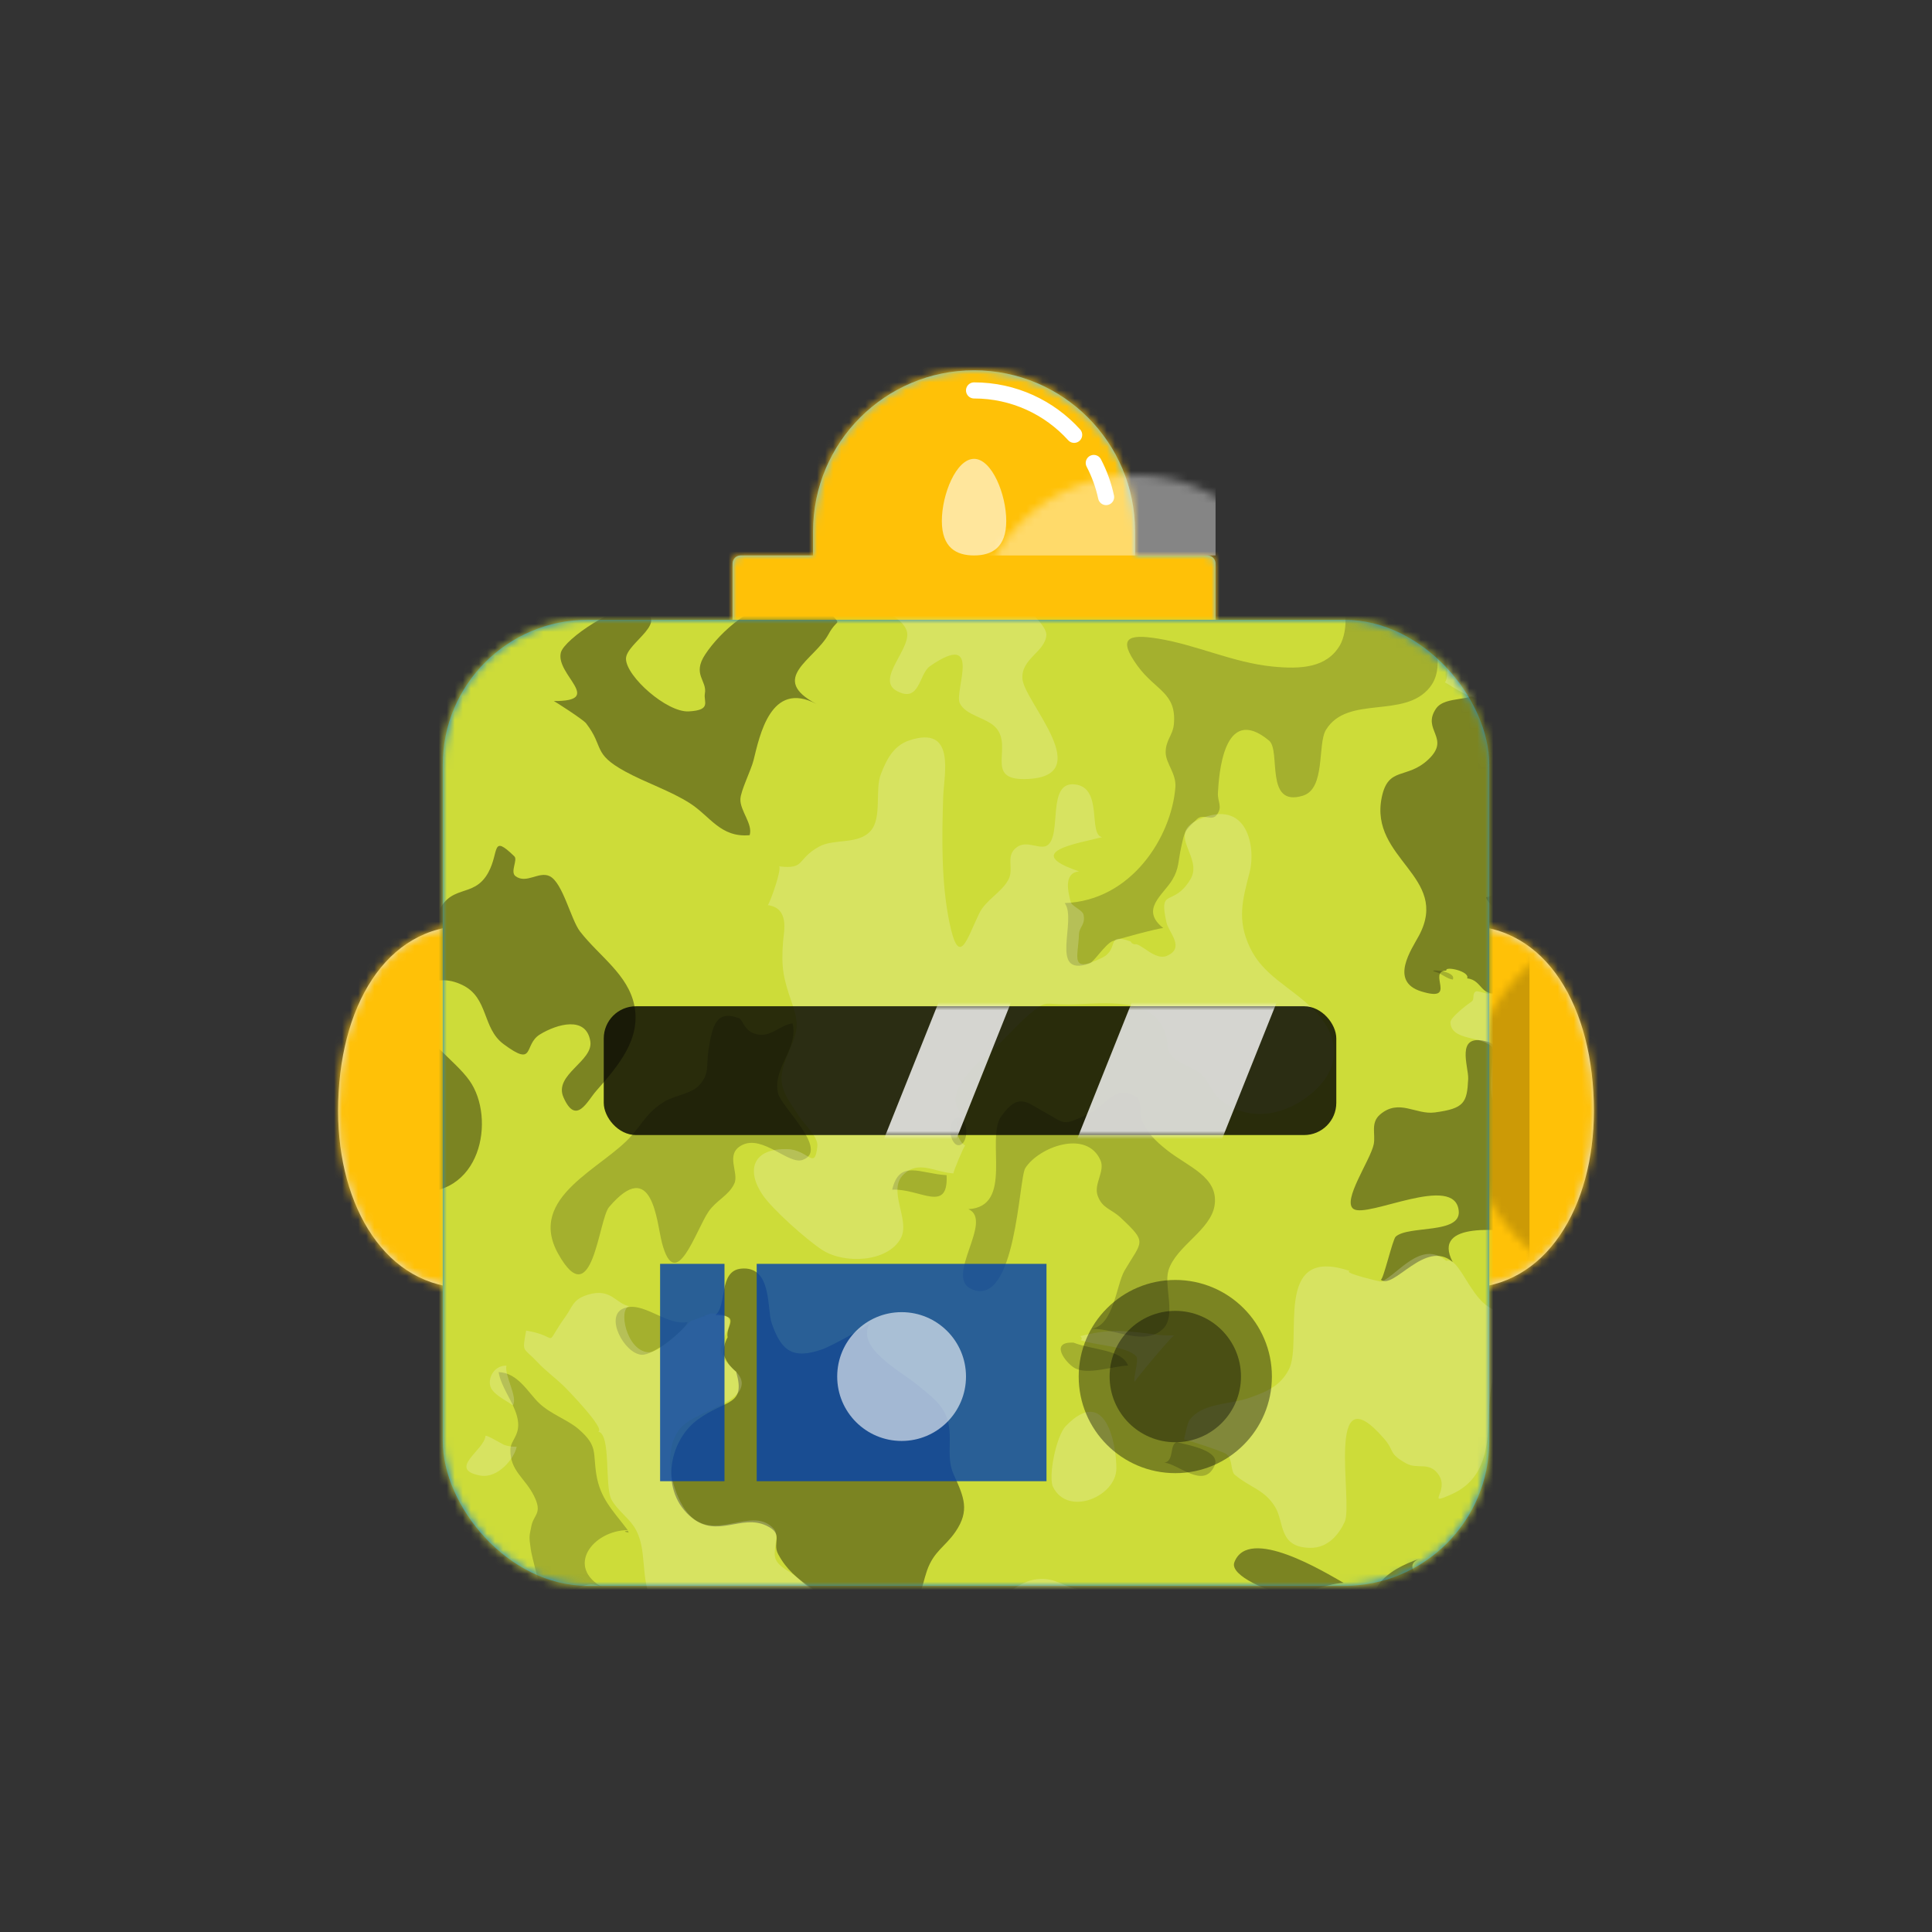 <svg width="300px" height="300px" viewBox="0 0 240 240" version="1.1" xmlns="http://www.w3.org/2000/svg" xmlns:xlink="http://www.w3.org/1999/xlink"><rect x="0" y="0" width="240" height="240" fill="#333333" stroke="none"/><title>Bottt</title><desc>Created with botttsgenerator.com</desc><g id="Bottt" stroke="none" stroke-width="1" fill="none" fill-rule="evenodd"><g id="Circle"><defs><circle id="Circle-path-1" cx="120" cy="120" r="120"></circle><path d="M12,160 C12,226.274 65.726,280 132,280 C198.274,280 252,226.274 252,160 L264,160 L264,-1.42108547e-14 L-3.19744231e-14,-1.42108547e-14 L-3.19744231e-14,160 L12,160 Z" id="Circle-path-2"></path><path d="M124,144.611 L124,163 L128,163 L128,163 C167.765,163 200,195.235 200,235 L200,244 L0,244 L0,235 C-4.86974701e-15,195.235 32.235,163 72,163 L72,163 L76,163 L76,144.611 C58.763,136.422 46.372,119.687 44.305,99.881 C38.48,99.058 34,94.052 34,88 L34,74 C34,68.054 38.325,63.118 44,62.166 L44,56 L44,56 C44,25.072 69.072,5.68137151e-15 100,0 L100,0 L100,0 C130.928,-5.68137151e-15 156,25.072 156,56 L156,62.166 C161.675,63.118 166,68.054 166,74 L166,88 C166,94.052 161.52,99.058 155.695,99.881 C153.628,119.687 141.237,136.422 124,144.611 Z" id="Circle-path-3"></path></defs><g><g id="Bottt" stroke-width="1" fill-rule="evenodd" mask="url(#Circle-main-2)"><g id="Bottt/Head" stroke="none" stroke-width="1" fill="none" fill-rule="evenodd" transform="translate(30, 33)"><g id="Sides" width="180px" height="76px" transform="translate(0, 66)"><g id="Sides/Round" stroke="none" stroke-width="1" fill="none" fill-rule="evenodd"><path d="M152,61 C141.954,61 132,50.926 132,39 C132,26.074 141.954,16 152,16 C162.046,16 168,26.074 168,39 C168,50.926 162.046,61 152,61 Z M28,61 C17.954,61 12,50.926 12,39 C12,26.074 17.954,16 28,16 C38.046,16 48,26.074 48,39 C48,50.926 38.046,61 28,61 Z" id="Sides/Round-path"></path><mask id="Sides/Round-mask" fill="white"><use xlink:href="#Sides/Round-path"></use></mask><use id="muffs" fill="#E1E6E8" xlink:href="#Sides/Round-path"></use><g id="Amber" mask="url(#Sides/Round-mask)" fill="#FFC107"><rect x="0" y="0" width="180" height="76"></rect></g><rect id="Shady-Stuff" fill-opacity="0.2" fill="#000000" mask="url(#Sides/Round-mask)" x="20" y="0" width="140" height="76"></rect></g></g><g id="Top" transform="translate(41, 0)" width="100px" height="52px"><g id="Top/Bulb-01" stroke="none" stroke-width="1" fill="none" fill-rule="evenodd"><path d="M70,36 L79,36 C79.552,36 80,36.448 80,37 L80,51 C80,51.552 79.552,52 79,52 L21,52 C20.448,52 20,51.552 20,51 L20,37 C20,36.448 20.448,36 21,36 L30,36 L30,33 C30,21.954 38.954,13 50,13 C61.046,13 70,21.954 70,33 L70,36 Z" id="Top/Bulb-01-path"></path><mask id="Top/Bulb-01-mask" fill="white"><use xlink:href="#Top/Bulb-01-path"></use></mask><use id="Bulb-Mask" fill="#59C4FF" xlink:href="#Top/Bulb-01-path"></use><g id="Amber" mask="url(#Top/Bulb-01-mask)" fill="#FFC107"><rect x="0" y="0" width="100" height="52"></rect></g><path d="M50,36 C52.209,36 54,35.028 54,31.714 C54,28.401 52.209,24 50,24 C47.791,24 46,28.401 46,31.714 C46,35.028 47.791,36 50,36 Z" id="Light" fill-opacity="0.6" fill="#FFFFFF" mask="url(#Top/Bulb-01-mask)"></path><rect id="Highlight" fill-opacity="0.4" fill="#FFFFFF" mask="url(#Top/Bulb-01-mask)" x="20" y="13" width="60" height="23"></rect><path d="M50,15.5 C54.932,15.5 59.366,17.628 62.435,21.016 M64.873,24.511 C65.563,25.829 66.083,27.251 66.403,28.747" id="Reflection" stroke="#FFFFFF" stroke-width="2" stroke-linecap="round" mask="url(#Top/Bulb-01-mask)"></path></g></g><g id="Face" transform="translate(25, 44)" width="130px" height="120px"><g id="Face/Square-01" stroke="none" stroke-width="1" fill="none" fill-rule="evenodd"><rect id="Face/Square-01-path-1" x="0" y="0" width="130" height="120" rx="18"></rect><mask id="Face/Square-01-mask-1" fill="white"><use xlink:href="#Face/Square-01-path-1"></use></mask><use id="Shape" fill="#0076DE" xlink:href="#Face/Square-01-path-1"></use><g id="Lime" mask="url(#Face/Square-01-mask-1)" fill="#CDDC39"><g transform="translate(-2, -2)"><rect x="0" y="0" width="134" height="124"></rect></g></g><g id="Texture/Camo-01" mask="url(#Face/Square-01-mask-1)" stroke="none" stroke-width="1" fill="none" fill-rule="evenodd"><g id="Camo-Camo-Camo-Camilia" transform="translate(55.5, 61) scale(-1, -1) rotate(180) translate(-55.5, -61) translate(-24, -6)"><path d="M56.38,92.466 C56.37,92.466 56.359,92.466 56.349,92.467 C56.35,92.466 56.35,92.466 56.351,92.466 C56.261,92.488 56.536,92.599 56.721,92.462 C56.595,92.507 56.481,92.508 56.379,92.466 Z M56.373,92.463 C56.364,92.463 56.356,92.464 56.351,92.466 Z M155.449,132.426 C155.65,131.49 156.263,130.378 155.73,130.19 C157.127,129.919 156.477,133.058 156.477,133.779 C155.417,133.784 155.298,133.193 155.437,132.487 C155.1,132.461 155.106,132.452 155.449,132.426 Z M147.694,85.875 C147.697,85.881 147.701,85.885 147.705,85.884 C147.701,85.881 147.697,85.878 147.694,85.875 Z M155.517,131.812 C155.516,131.788 155.514,131.764 155.513,131.74 C155.083,131.771 155.084,131.779 155.517,131.812 Z M144.462,1.011 C146.121,0.777 155.013,-0.778 156.477,0.496 C157.653,1.519 156.477,6.153 156.477,7.469 C153.179,7.625 151.857,-1.635 147.954,3.582 C145.707,6.583 149.141,11.202 146.621,14.376 C143.454,18.366 136.402,15.28 133.718,19.66 C132.631,21.435 133.709,26.957 130.854,27.843 C126.05,29.332 128.157,22.25 126.646,20.999 C120.926,16.264 120.414,25.471 120.296,27.463 C120.225,28.662 120.964,29.238 120.089,30.294 C119.495,31.012 118.463,30.034 117.7,30.746 C116.082,32.258 116.166,32.303 115.735,34.228 C115.344,35.973 115.477,36.872 114.644,38.267 C113.481,40.213 110.575,41.97 113.505,44.288 C112.887,44.295 107.505,45.746 107.146,45.933 C106.169,46.444 104.917,48.487 104.321,48.693 C99.206,50.463 102.853,43.278 101.258,41.182 C109.541,40.906 114.519,32.968 115.01,26.805 C115.145,25.108 113.832,23.848 113.805,22.507 C113.774,20.972 114.698,20.34 114.822,18.987 C115.186,15.024 112.552,14.816 110.299,11.704 C107.796,8.245 109.106,7.714 112.894,8.337 C117.737,9.134 122.16,11.312 127.1,11.801 C130.579,12.145 133.812,11.976 135.458,9.143 C136.409,7.507 136.825,3.01 133.659,2.657 C135.487,2.37 136.558,1.393 138.783,1.249 C139.788,1.641 140.841,1.888 141.942,1.993 C142.885,1.843 143.725,1.516 144.462,1.011 Z M65.653,0.496 C66.037,0.574 67.149,0.679 67.516,0.496 L65.653,0.496 Z M63.014,57.479 C64.765,57.893 65.852,56.344 67.453,56.124 C68.229,59.305 64.93,61.634 65.654,64.811 C66.047,66.534 72.098,71.896 68.684,73.095 C66.96,73.701 63.74,69.949 61.187,71.244 C58.986,72.36 60.853,74.651 60.219,76.028 C59.533,77.519 58.003,78.08 57.022,79.505 C55.443,81.799 52.927,89.909 51.225,83.362 C50.572,80.849 50.087,72.581 44.664,78.939 C43.329,80.506 42.624,92.418 38.34,84.749 C34.385,77.667 43.946,74.14 47.482,70.043 C48.97,68.318 49.428,67.171 51.483,65.873 C52.721,65.09 54.809,64.903 55.794,63.874 C57.206,62.4 56.703,61.379 57.007,59.463 C57.494,56.396 57.948,54.435 60.781,55.476 C61.348,55.685 61.355,57.088 63.014,57.479 Z M104.606,94.065 C104.521,94.066 104.439,94.068 104.362,94.074 C104.444,94.081 104.526,94.077 104.606,94.065 Z M119.885,78.7 C119.437,81.817 115.111,83.764 114.156,86.79 C113.532,88.765 115.187,92.517 113.421,94.121 C111.089,96.239 107.635,94.044 104.606,94.065 C107.357,93.658 107.671,88.587 108.694,86.841 C110.874,83.119 111.599,83.436 108.209,80.26 C107.038,79.163 105.917,79.122 105.353,77.521 C104.84,76.065 106.308,74.492 105.703,73.128 C103.987,69.253 98.025,71.486 96.363,74.113 C95.542,75.41 95.229,91.573 89.675,89.136 C86.284,87.648 92.482,80.608 89.299,79.205 C94.987,78.888 91.412,70.453 93.382,67.666 C95.498,64.672 96.589,65.97 98.493,67.006 C101.433,68.605 100.823,68.935 104.092,67.436 C106.571,66.299 107.526,63.478 110.257,65.363 C110.843,65.767 110.545,67.541 110.849,68.206 C111.577,69.796 112.544,70.742 113.973,71.875 C116.584,73.948 120.389,75.197 119.885,78.7 Z M43.077,112.15 C43.555,115.147 45.096,116.589 46.977,119.069 C42.613,119.138 39.172,123.68 43.944,126.244 C39.584,123.901 37.624,132.748 35.79,125.031 C35.554,124.04 35.074,122.397 34.93,121.425 C34.681,119.749 34.774,119.793 35.015,118.555 C35.295,117.11 36.44,117.026 35.324,114.803 C34.208,112.579 32.359,111.728 32.401,109.08 C32.421,107.794 33.847,107.233 33.213,104.892 C32.705,103.021 31.262,101.364 30.939,99.444 C33.373,99.547 34.609,102.016 35.977,103.309 C37.469,104.719 39.535,105.357 40.911,106.563 C43.288,108.647 42.638,109.397 43.077,112.15 Z M48.682,97.296 C46.55,97.119 44.11,92.558 46.403,91.558 C48.855,90.488 51.697,93.735 54.418,93.226 C54.161,94.158 50.17,97.42 48.682,97.296 Z M102.46,98.922 C101.403,98.3 99.297,95.638 102.358,95.788 C104.781,96.723 108.363,96.626 109.132,98.633 C107.361,98.671 104.078,99.873 102.46,98.922 Z M86.591,74.987 C83.255,74.788 80.732,72.984 79.831,76.783 C83.301,76.63 86.814,79.799 86.591,74.987 Z M113.642,110.7 C114.898,110.501 114.257,108.439 115.172,108.144 C116.694,108.53 120.724,109.215 119.864,111.101 C118.513,114.06 115.356,110.82 113.642,110.7 Z M47.016,119.153 C46.281,119.191 46.777,119.354 47.094,119.393 C47.068,119.313 47.042,119.233 47.016,119.153 Z M88.475,71.125 C89.302,70.558 89.275,67.937 88.018,67.819 C86.272,68.21 87.159,72.029 88.475,71.125 Z M153.602,40.45 C154.413,40.402 154.997,39.708 155.685,39.383 C157.41,38.567 156.477,43.073 156.477,43.534 C156.205,43.543 153.627,41.036 153.602,40.45 Z M43.68,132.209 C44.322,132.554 44.774,133.443 45.446,133.7 C45.58,133.752 45.57,133.806 45.625,133.859 C40.484,133.859 42.308,131.474 43.68,132.209 Z M23.3,5.124 C23.314,4.688 20.875,3.932 22.301,4.907 C21.925,4.65 23.292,5.376 23.3,5.124 Z M149.474,50.683 C149.993,49.523 145.838,49.334 147.37,49.751 C148.113,49.953 148.702,50.579 149.474,50.683 Z" id="Military-stuff" fill-opacity="0.2" fill="#000000"></path><path d="M151.367,9.504 C152.498,8.911 157.649,10.209 158.307,11.038 C159.866,13.004 158.307,21.409 158.307,23.859 C158.307,27.001 159.765,32.602 158.307,35.397 C158.817,36.508 158.496,36.943 157.342,36.703 C156.597,36.606 155.931,36.763 155.344,37.175 C155.078,37.866 155.21,38.15 155.183,38.851 C155.057,42.024 158.74,44.841 158.098,48.561 C157.861,49.935 157.611,51.653 155.791,52.213 C152.785,53.138 153.305,50.759 151.255,50.538 C151.65,49.66 148.456,48.967 148.675,49.562 C146.218,49.656 150.176,53.584 145.558,52.157 C141.52,50.91 144.381,46.894 145.278,45.209 C149.178,37.877 139.076,35.702 140.644,28.059 C141.449,24.14 143.752,25.872 146.43,23.348 C149.285,20.658 145.563,19.698 147.385,17.032 C148.546,15.334 152.147,16.285 153.11,14.65 C154.602,12.115 148.549,10.981 151.367,9.504 Z M153.583,58.352 C158.158,59.519 151.708,67.945 158.307,66.211 L158.307,82.061 C156.035,81.912 146.702,80.506 149.462,85.776 C146.053,82.857 142.121,89.304 140.506,87.967 C140.799,88.21 141.981,82.98 142.377,82.621 C143.961,81.187 150.495,82.348 150.21,79.421 C149.749,74.688 138.909,80.36 137.144,79.185 C135.664,78.198 139.251,73.116 139.649,71.143 C139.901,69.895 139.211,68.488 140.448,67.439 C142.799,65.443 144.869,67.506 147.23,67.193 C150.899,66.706 151.243,65.986 151.383,63.031 C151.455,61.515 149.748,57.375 153.583,58.352 Z M158.307,126.641 C158.307,128.167 155.743,128.098 155.373,129.418 C154.535,132.408 158.307,132.02 158.307,133.823 C155.697,133.823 152.075,134.221 149.512,133.823 L146.581,133.823 C146.496,133.443 146.411,133.062 146.326,132.681 C145.242,132.171 142.737,131.031 141.712,130.317 C137.199,127.172 141.253,123.9 145.492,122.596 C142.566,123.497 146.583,126.388 148.001,126.784 C149.747,127.27 150.348,126.587 152.083,126.494 C154.254,126.378 156.102,126.671 158.307,126.641 Z M37.289,37.845 C38.921,38.657 39.92,43.254 41.059,44.718 C43.457,47.802 47.029,50.051 47.803,53.915 C48.633,58.059 45.856,61.352 43.07,64.508 C41.95,65.777 40.563,68.882 38.994,65.306 C37.763,62.498 42.72,60.831 42.332,58.359 C41.828,55.152 38.186,56.212 36.076,57.499 C33.989,58.772 35.547,61.667 31.553,58.702 C28.882,56.719 29.709,52.957 26.461,51.373 C22.773,49.574 20.085,52.112 20.844,55.244 C21.574,58.254 25.494,60.665 27.315,63.226 C30.624,67.879 28.843,78.122 19.959,77.031 C15.988,76.544 14.312,72.236 12.143,69.95 C11.114,68.865 9.071,66.431 7.072,66.498 C4.664,66.579 6.558,67.842 4.819,69.153 C4.31,69.537 1.887,72.082 1.474,70.813 C1.108,69.687 3.738,68.47 4.25,67.627 C5.769,65.12 5.009,62.661 4.453,60.033 C3.812,57.005 3.792,53.786 2.83,50.819 C2.088,48.53 0.506,46.719 0.455,44.321 C0.414,42.386 0.331,40.012 0.354,38.151 C0.381,36.004 -0.066,35.887 2.215,34.513 C5.571,32.492 10.549,32.836 14.131,31.145 C10.783,32.725 16.097,39.529 16.75,42.014 C17.964,46.633 21.316,48.3 23.156,43.017 C24.743,38.463 27.787,40.841 29.669,37.366 C31.048,34.821 30,32.565 32.896,35.38 C33.345,35.816 32.336,37.318 33.044,37.843 C34.395,38.845 35.96,37.185 37.289,37.845 Z M87.489,112.213 C88.769,114.995 89.471,116.66 87.704,119.261 C86.424,121.145 84.999,121.679 84.148,124.125 C83.401,126.276 83.641,127.685 81.065,128.929 C76.419,131.172 72.947,129.117 69.895,126.547 C67.957,124.916 66.746,124.068 65.668,122.064 C64.866,120.575 66.469,119.577 64.173,118.509 C61.09,117.075 58.159,120.103 54.969,117.553 C50.949,114.342 51.972,108.065 55.686,105.339 C59.16,102.79 61.674,103.709 60.45,99.414 C59.688,98.801 59.168,98.066 58.891,97.21 C58.853,96.483 59.019,95.789 59.388,95.128 C59.083,93.739 61.141,92.389 57.851,92.372 C59.363,91.257 58.212,86.869 61.067,86.595 C64.944,86.223 64.251,91.61 64.862,93.37 C66.043,96.772 67.427,97.942 71.212,96.592 C72.191,96.243 76.782,93.78 77.136,93.242 C75.088,96.358 80.826,99.265 83.002,101.067 C84.201,102.059 85.498,102.993 86.243,104.298 C87.744,106.923 86.295,109.616 87.489,112.213 Z M62.124,32.748 C58.51,33.08 57.226,30.395 54.701,28.783 C52.256,27.222 49.27,26.258 46.69,24.851 C42.539,22.587 44.099,21.817 41.804,18.85 C41.431,18.369 37.81,16.055 37.796,16.084 C44.147,16.127 37.995,12.82 38.669,10.077 C39.089,8.369 45.877,3.868 48.118,4.567 C52.812,6.032 46.739,8.812 46.762,10.842 C46.786,13.038 51.851,17.523 54.558,17.373 C57.439,17.213 56.373,16.176 56.562,15.156 C56.865,13.526 54.95,12.803 56.603,10.296 C58.525,7.381 62.675,3.766 66.501,3.678 C67.498,3.655 71.694,4.603 72.287,5.306 C73.537,6.789 73.031,5.742 71.92,7.787 C70.185,10.981 64.4,13.267 70.426,16.453 C64.735,13.444 63.367,20.4 62.605,23.45 C62.297,24.683 61.022,27.198 60.975,28.26 C60.912,29.71 62.551,31.362 62.124,32.748 Z M122.335,123.078 C124.076,118.452 133.659,124.36 135.915,125.633 C133.364,125.768 130.991,127.267 128.423,126.988 C126.98,126.832 121.692,124.785 122.335,123.078 Z" id="Military-stuff" fill-opacity="0.4" fill="#000000"></path><path d="M156.698,91.805 C159.993,90.944 156.035,96.409 155.706,97.114 C154.779,99.102 154.282,100.444 154.078,102.694 C153.729,106.55 154.508,112.29 149.369,114.602 C145.888,116.168 149.179,114.251 147.67,112.142 C146.509,110.518 145.104,111.583 143.678,110.786 C141.424,109.525 142.305,109.299 140.932,107.711 C133.497,99.115 137.126,115.722 136.044,118.052 C135.344,119.558 134,121.324 131.728,121.279 C127.787,121.2 128.579,118.137 127.393,116.186 C126.093,114.047 124.259,113.78 122.39,112.201 C121.86,111.753 122.134,110.276 121.388,109.66 C120.946,109.294 116.674,107.938 116.069,107.785 C116.147,107.768 116.45,105.847 116.763,105.415 C118.346,103.239 121.708,103.522 124.267,102.623 C126.624,101.795 128.06,101.066 129.083,99.168 C130.964,95.678 126.919,83.572 136.683,86.89 C135.647,87.091 140.74,88.289 140.625,88.217 C142.64,87.311 145.572,82.964 148.647,85.617 C150.732,84.958 152.067,93.014 156.698,91.805 Z M72.197,128.551 C72.339,128.75 72.454,128.949 72.866,129.146 C72.676,129.19 72.029,131.12 71.414,131.621 C68.841,133.717 59.495,134.01 56.219,133.394 C52.467,132.688 54.865,133.143 52.967,131.093 C52.674,130.776 52.17,130.442 51.949,130.072 C51.52,129.356 50.542,128.859 50.107,128.108 C48.373,125.115 49.585,121.399 47.739,118.616 C46.959,117.438 45.599,116.508 44.951,115.263 C44.076,113.584 44.947,107.136 43.3,106.832 C44.304,106.591 39.475,101.601 38.952,101.101 C37.949,100.141 36.763,99.274 35.824,98.27 C33.927,96.241 33.852,97.156 34.358,94.288 C38.811,95.03 36.337,96.609 39.253,92.541 C40.152,91.287 40.154,90.394 42.069,89.822 C44.953,88.959 45.505,90.996 47.204,91.267 C45.756,91.535 46.807,96.741 49.486,96.982 C51.145,97.132 54.783,93.053 54.855,93.068 C55.277,93.043 57.015,92.203 57.122,92.246 C57.172,92.222 57.262,92.197 57.195,92.172 C61.938,92.06 58.181,95.074 58.57,96.979 C58.906,98.622 61.273,99.377 61.135,100.967 C60.908,103.606 54.896,104.332 53.275,106.713 C51.558,109.234 52.202,112.961 53.517,115.548 C56.736,121.878 62.153,115.587 65.111,118.909 C65.943,119.843 64.834,121.734 65.411,122.808 C65.913,123.745 67.089,124.179 67.911,124.861 C69.462,126.149 71.058,126.957 72.197,128.551 Z M74.241,3.811 C73.703,3.621 73.67,1.568 73.894,1.159 C74.46,0.126 76.826,0.581 78.374,0.581 L91.667,0.581 C89.808,1.321 91.816,2.075 92.773,2.286 C93.549,2.064 99.136,6.199 98.981,7.929 C98.795,10.005 95.812,10.84 96.012,13.34 C96.243,16.227 105.502,25.601 96.34,25.779 C91.256,25.878 94.853,21.831 92.731,19.416 C91.613,18.145 88.951,17.915 88.221,16.336 C87.524,14.826 91.125,7.208 84.53,11.749 C83.133,12.71 83.296,16.343 80.447,14.861 C77.591,13.375 82.538,9.356 81.584,7.219 C80.499,4.788 76.504,4.609 74.241,3.811 Z M103.178,126.451 C105.302,126.685 101.814,128.674 101.542,128.82 C98.351,130.543 97.584,128.422 95.204,128.802 C90.316,129.583 94.023,130.784 91.928,132.759 C89.703,134.856 77.744,133.394 73.943,133.394 C74.797,127.857 88.766,129.134 93.133,127.337 C94.75,126.672 95.942,125.367 97.844,125.17 C100.274,124.918 101.062,126.217 103.178,126.451 Z M107.679,111.412 C107.678,114.889 101.674,117.458 99.812,113.716 C99.194,112.474 100.182,107.41 101.399,106.147 C106.345,101.019 107.68,108.367 107.679,111.412 Z M156.998,7.737 C157.783,8.294 157.431,10.294 157.431,11.276 C155.344,11.38 152.728,8.598 150.53,9.751 C147.41,11.386 152.143,11.925 152.646,13.064 C155.035,18.479 148.797,13.796 148.493,13.776 C149.861,11.972 145.851,1.31 151.581,2.017 C153.877,2.3 155.318,6.544 156.998,7.737 Z M156.846,49.688 C157.036,49.575 157.68,66.361 156.998,66.151 C152.511,68.823 154.89,59.794 154.404,59.144 C153.269,57.623 149.245,58.393 149.176,55.99 C149.159,55.401 151.278,53.768 151.813,53.412 C152.213,53.146 151.843,52.485 152.298,52.182 C152.624,51.965 154.019,52.739 154.518,52.362 C155.351,51.734 156.214,50.065 156.846,49.688 Z M43.247,2.411 C42.84,-0.563 45.844,0.18 47.433,1.762 C47.735,2.063 49.538,5.295 48.32,4.854 C46.411,6.216 43.453,3.922 43.247,2.411 Z M117.214,61.775 C112.396,59.641 115.085,59.318 113.181,56.185 C111.114,52.783 105.25,53.759 101.725,53.773 C98.549,53.786 99.035,53.141 96.715,55.132 C95.188,56.442 93.721,58.24 92.017,59.663 C90.084,61.278 85.601,65.367 88.876,67.626 C87.275,67.983 87.773,70.696 88.894,71.297 C88.759,71.349 87.376,74.589 87.448,74.765 C85.107,74.626 83.121,73.074 81.235,74.905 C79.173,76.906 82.144,80.569 80.884,82.85 C79.266,85.78 73.971,86.061 71.194,84.306 C69.291,83.105 64.944,79.223 63.734,77.432 C61.667,74.374 62.486,71.636 66.811,71.747 C69.42,71.813 70.211,74.485 70.537,71.375 C70.655,70.247 68.951,68.683 68.352,67.79 C66.265,64.677 65.34,63.641 66.814,60.102 C67.965,57.341 68.421,56.597 67.412,53.7 C66.321,50.57 66.018,49.25 66.277,45.941 C66.372,44.718 67.11,41.828 64.385,41.436 C64.751,40.9 66.12,36.99 65.788,36.621 C69.121,37.012 67.878,35.767 70.749,34.169 C72.602,33.138 75.654,33.973 77.181,32.184 C78.591,30.534 77.652,27.105 78.439,25.126 C79.053,23.584 79.872,21.669 81.946,20.977 C87.802,19.024 86.255,25.241 86.166,28.007 C86.001,33.124 85.921,38.564 86.924,43.502 C88.136,49.478 89.111,45.604 90.641,42.47 C91.481,40.75 93.376,39.919 94.262,38.281 C95.028,36.864 93.804,35.317 95.347,34.217 C96.575,33.342 98.221,34.605 99.098,34.015 C100.97,32.755 98.971,26.018 102.549,26.441 C106.068,26.857 104.135,32.659 105.905,32.997 C103.021,33.768 95.765,34.8 103.055,37.247 C100.979,37.443 101.778,40.079 101.991,41.001 C102.135,41.622 103.501,42.023 103.613,42.668 C103.833,43.935 103.072,44.103 103.036,45.057 C102.928,47.957 101.844,49.965 105.9,47.975 C108.132,46.88 106.255,44.807 109.466,45.957 C109.537,46.15 109.704,46.265 109.969,46.304 C110.671,46.1 112.477,48.349 113.916,47.753 C116.285,46.772 114.182,44.851 113.9,43.576 C112.907,39.103 114.709,41.786 116.861,38.262 C118.579,35.448 113.732,32.648 117.942,30.788 C124.05,28.088 125.004,34.362 124.236,37.348 C123.356,40.767 122.629,43.234 124.266,46.695 C125.896,50.14 129.098,51.466 131.943,54.191 C135.526,57.619 135.816,61.706 131.726,64.993 C128.452,67.624 124.054,68.404 120.634,65.647 C119.261,64.54 119.163,62.638 117.214,61.775 Z M113.122,94.844 C113.695,94.897 114.271,94.913 114.848,94.892 C114.182,95.389 109.863,100.586 109.971,100.648 C109.687,100.486 110.506,97.916 110.169,97.52 C109.035,96.189 104.912,96.123 103.237,95.48 C103.44,95.373 103.427,95.205 103.199,94.976 C106.766,94.097 108.398,94.218 113.122,94.844 Z M31.587,108.471 C32.09,108.658 32.622,108.74 33.182,108.717 C32.925,110.121 30.87,112.723 28.631,112.294 C24.521,111.505 29.183,109.143 29.306,107.376 C29.322,107.157 31.461,108.421 31.587,108.471 Z M30.118,101.632 C29.372,100.591 30.209,98.592 31.916,98.647 C31.618,99.834 33.374,102.591 32.704,103.58 C31.877,102.976 30.693,102.433 30.118,101.632 Z M53.489,1.497 C53.463,1.192 53.44,0.886 53.421,0.581 L61.35,0.581 C60.06,1.301 53.821,4.989 53.489,1.497 Z" id="Military-stuff" fill-opacity="0.2" fill="#FFFFFF"></path></g></g></g></g><g id="Mouth" transform="translate(52, 124)" width="76px" height="32px"><g id="Mouth/Arturito" stroke="none" stroke-width="1" fill="none" fill-rule="evenodd"><rect id="Color-Bar" fill-opacity="0.8" fill="#0040AE" x="0" y="0" width="8" height="27"></rect><g id="Processor-Status-Indicator" transform="translate(12, 0)"><rect id="Processor-container" fill-opacity="0.8" fill="#0040AE" x="0" y="0" width="36" height="27"></rect><circle id="Light" fill-opacity="0.6" fill="#FFFFFF" cx="18" cy="14" r="8"></circle></g><g id="Holographic-Projector" transform="translate(52, 2)" fill="#000000" fill-opacity="0.4"><circle id="R2" cx="12" cy="12" r="12"></circle><circle id="R2" cx="12" cy="12" r="8.16"></circle></g></g></g><g id="Eyes" transform="translate(38, 76)" width="104px" height="48px"><g id="Eyes/RoboCop" stroke="none" stroke-width="1" fill="none" fill-rule="evenodd"><rect id="Eyes/RoboCop-path" x="7" y="16" width="91" height="16" rx="4"></rect><mask id="Eyes/RoboCop-mask" fill="white"><use xlink:href="#Eyes/RoboCop-path"></use></mask><use id="Container" fill-opacity="0.8" fill="#000000" xlink:href="#Eyes/RoboCop-path"></use><polygon id="Reflection" fill-opacity="0.8" fill="#FFFFFF" mask="url(#Eyes/RoboCop-mask)" points="76 7 94 7 82 37 64 37"></polygon><polygon id="Reflection" fill-opacity="0.8" fill="#FFFFFF" mask="url(#Eyes/RoboCop-mask)" points="52 7 61 7 49 37 40 37"></polygon></g></g></g></g></g></g></g></svg>